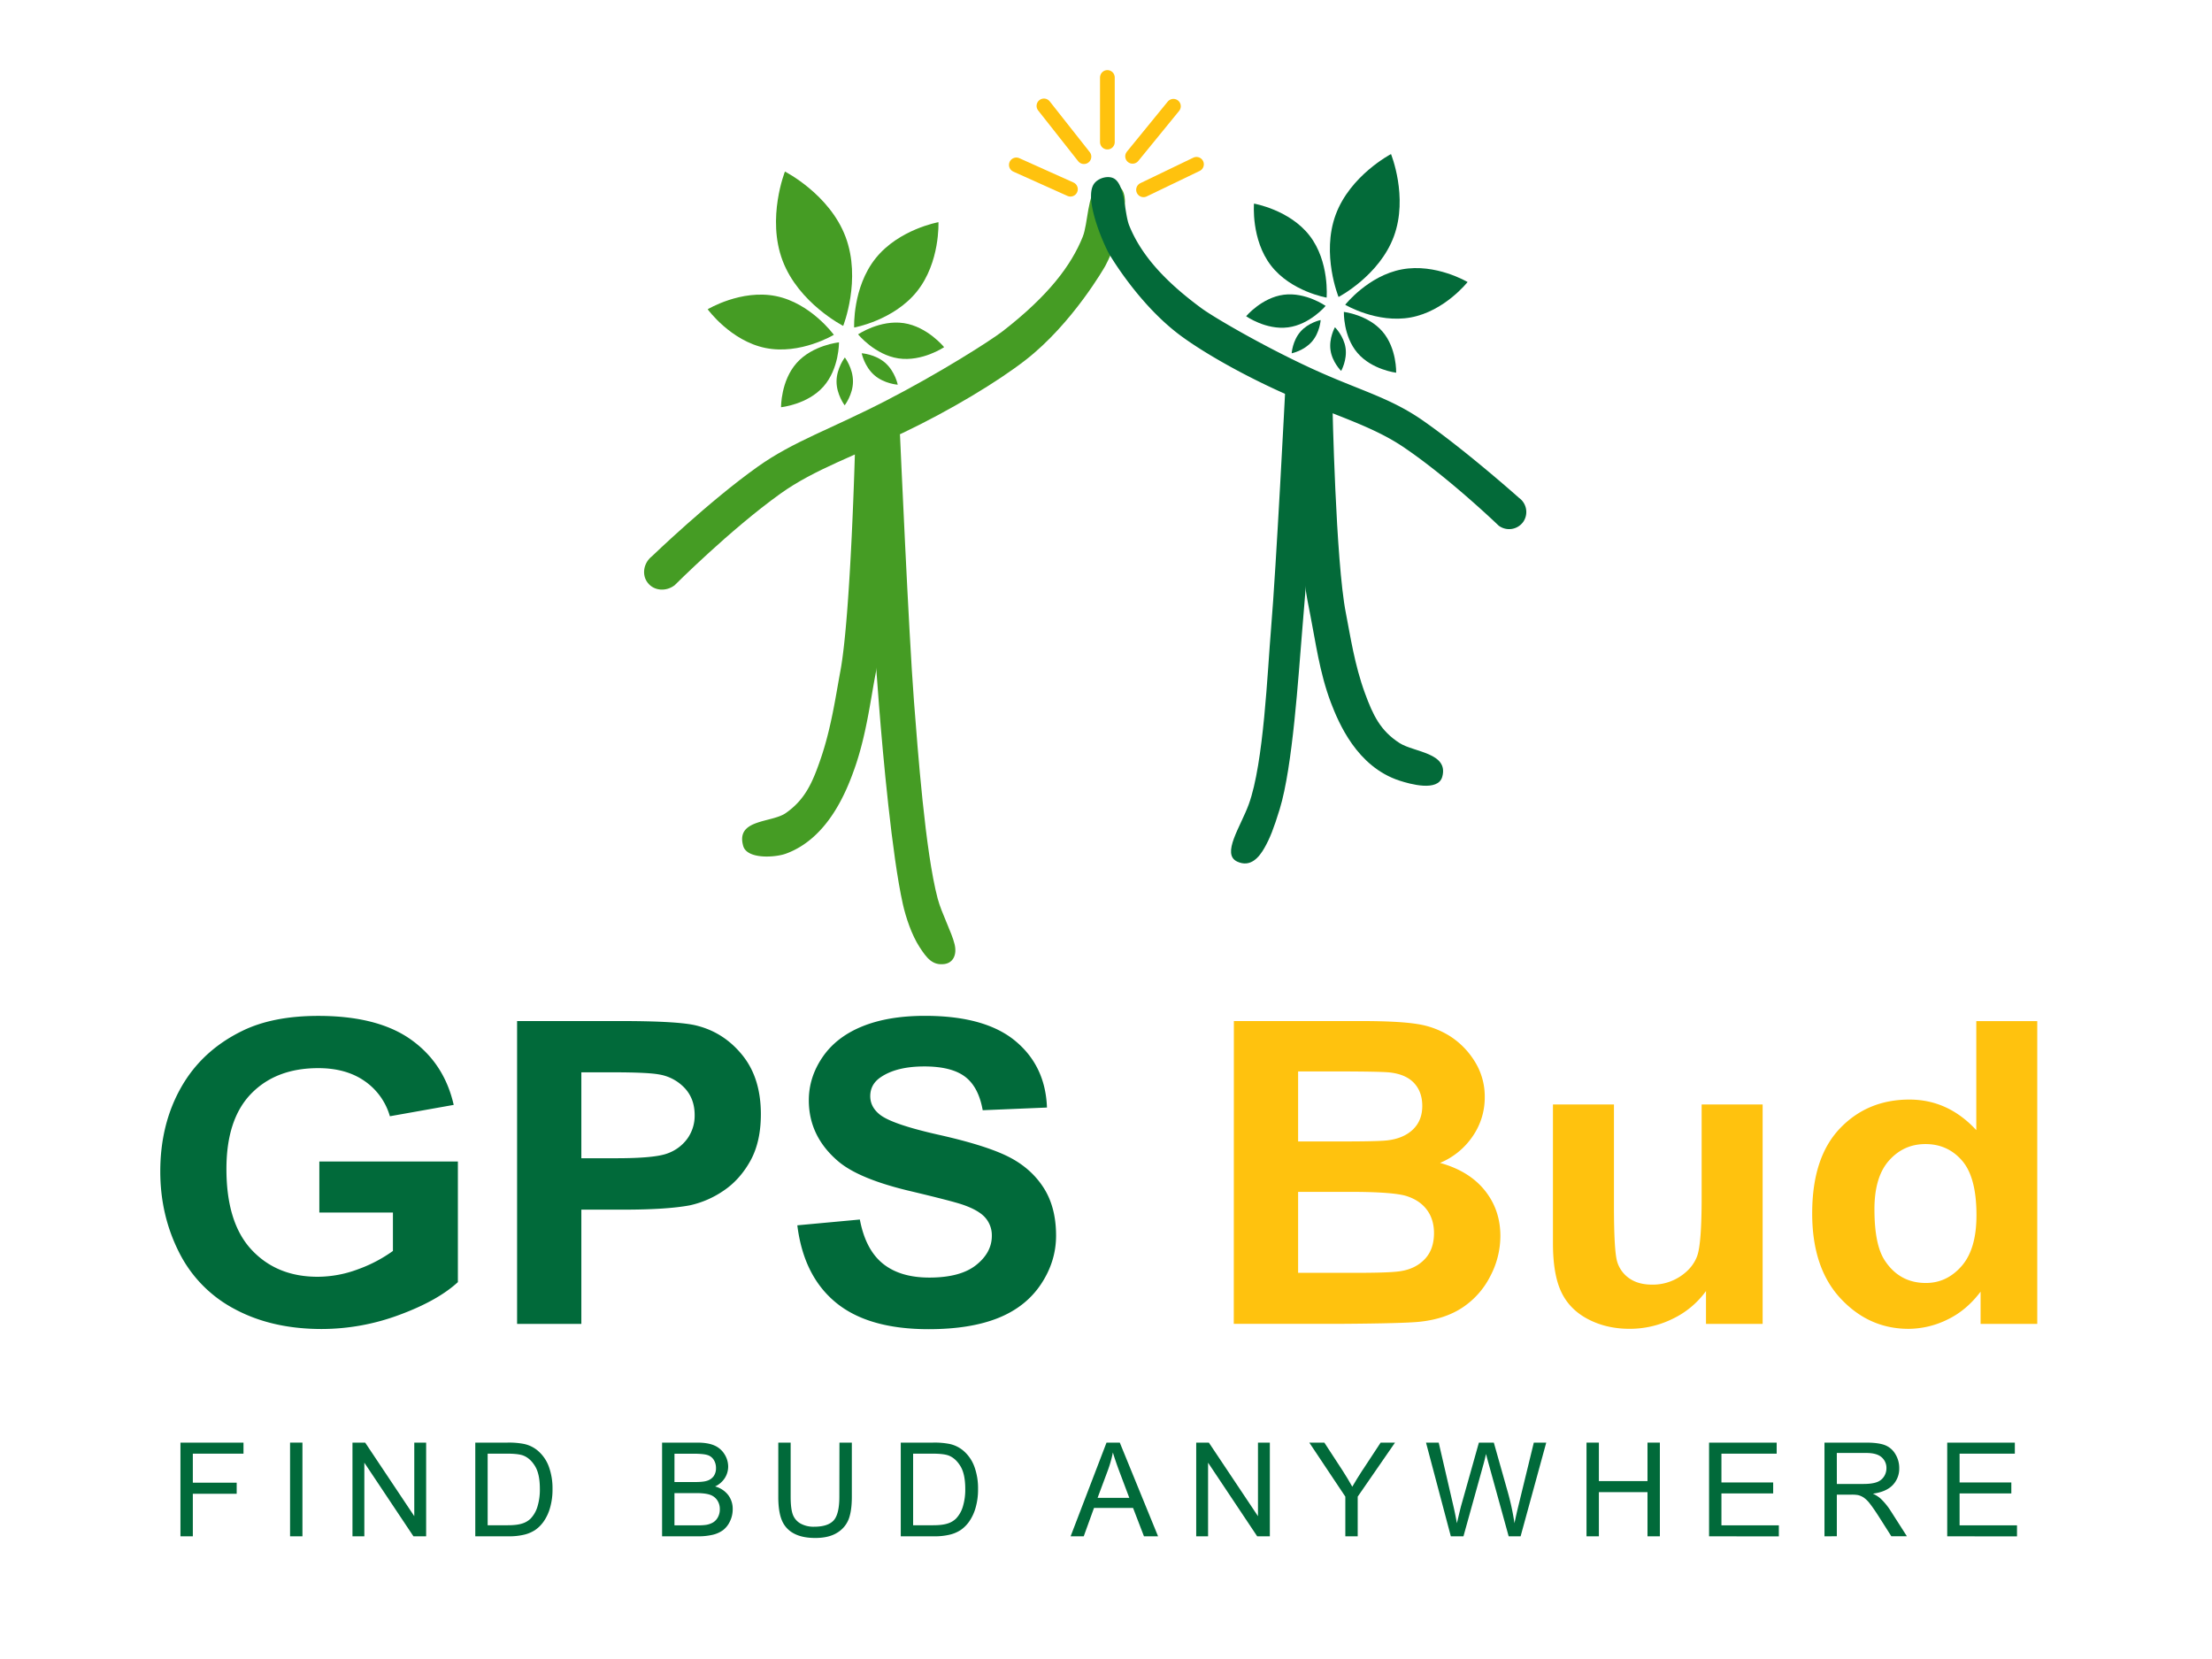 <svg id="Logo_Completo" data-name="Logo Completo" xmlns="http://www.w3.org/2000/svg" viewBox="0 0 2000 1500"><defs><style>.cls-1{fill:#016a3a;}.cls-2,.cls-5{fill:#ffc20e;}.cls-3{fill:#459c24;}.cls-4{fill:#036a39;}.cls-5{stroke:#ffc20e;stroke-linecap:round;stroke-linejoin:round;stroke-width:13.3px;}</style></defs><path class="cls-1" d="M288.73,1096.3v-46.12H414v109.06q-18.26,16.8-52.89,29.6a201.41,201.41,0,0,1-70.17,12.79q-45.15,0-78.7-18a117.1,117.1,0,0,1-50.44-51.54q-16.89-33.52-16.88-72.93,0-42.76,18.84-76t55.15-51q27.67-13.62,68.89-13.63,53.58,0,83.71,21.38T410.22,999l-57.7,10.27a58,58,0,0,0-22.87-31.84q-16.77-11.67-41.9-11.67-38.08,0-60.55,23t-22.47,68.16q0,48.74,22.77,73.11t59.66,24.37a104.66,104.66,0,0,0,36.61-6.81,127.88,127.88,0,0,0,31.5-16.53V1096.3Z"/><path class="cls-1" d="M467.53,1197V923.19h93.23q53,0,69.08,4.11,24.74,6.15,41.42,26.79t16.68,53.32q0,25.22-9.62,42.39t-24.43,27a86.51,86.51,0,0,1-30.13,13q-20.81,3.92-60.25,3.92H525.63V1197Zm58.1-227.46v77.69h31.79q34.35,0,45.93-4.3a37.87,37.87,0,0,0,18.15-13.44,35.56,35.56,0,0,0,6.58-21.29q0-14.94-9.23-24.65a40.8,40.8,0,0,0-23.35-12.14q-10.41-1.86-41.81-1.87Z"/><path class="cls-1" d="M720.91,1107.88l56.53-5.23q5.1,27.09,20.7,39.78t42.1,12.7q28.07,0,42.3-11.3t14.23-26.42a24.17,24.17,0,0,0-6-16.53q-6-6.81-20.9-11.86-10.21-3.36-46.52-12-46.71-11-65.55-27.08-26.49-22.59-26.5-55.09,0-20.91,12.47-39.12T779.69,928q23.46-9.52,56.63-9.52,54.16,0,81.55,22.6t28.75,60.31l-58.1,2.43q-3.72-21.09-16-30.34t-36.8-9.25q-25.32,0-39.65,9.9-9.23,6.35-9.22,17,0,9.72,8.63,16.62,11,8.79,53.39,18.31t62.71,19.7q20.31,10.18,31.79,27.82t11.48,43.61q0,23.54-13.74,44.07t-38.86,30.53q-25.12,10-62.61,10-54.55,0-83.8-24T720.91,1107.88Z"/><path class="cls-2" d="M1115.61,923.19h115q34.14,0,50.93,2.71a77.06,77.06,0,0,1,30,11.29,71.86,71.86,0,0,1,22.08,22.88,59.65,59.65,0,0,1,8.83,32,61.54,61.54,0,0,1-10.89,35.29,66.64,66.64,0,0,1-29.54,24.09q26.3,7.29,40.43,24.84t14.13,41.27a78.08,78.08,0,0,1-9.13,36.32,74.13,74.13,0,0,1-24.92,28.2q-15.81,10.56-39,13-14.53,1.5-70.07,1.87h-97.93Zm58.09,45.56v63.31h38.08q33.95,0,42.19-.93,14.92-1.68,23.46-9.81t8.53-21.38q0-12.69-7.36-20.63t-21.88-9.62q-8.64-.93-49.65-.94Zm0,108.88v73.2h53.78q31.39,0,39.84-1.68,13-2.24,21.1-10.92t8.14-23.25q0-12.33-6.28-20.92t-18.15-12.51q-11.88-3.91-51.52-3.92Z"/><path class="cls-2" d="M1542.49,1197v-29.69a79.28,79.28,0,0,1-29.93,25,87.4,87.4,0,0,1-39.16,9.15q-21,0-37.68-8.78T1411.58,1168q-7.47-15.87-7.46-43.88V998.63h55.15v91.14q0,41.84,3,51.26A28,28,0,0,0,1473.4,1156q8,5.51,20.41,5.51a45,45,0,0,0,25.32-7.38q11.19-7.38,15.31-18.3t4.12-53.5V998.63h55.15V1197Z"/><path class="cls-2" d="M1842,1197h-51.23v-29.13q-12.75,17-30.12,25.3a80.49,80.49,0,0,1-35,8.31q-35.91,0-61.53-27.54t-25.61-76.85q0-50.41,24.93-76.66t63-26.24q34.93,0,60.45,27.64v-98.6H1842Zm-147.2-103.46q0,31.76,9.22,45.94,13.35,20.55,37.29,20.54,19,0,32.39-15.4t13.34-46q0-34.17-13-49.2t-33.17-15q-19.62,0-32.87,14.85T1694.79,1093.5Z"/><path class="cls-1" d="M163.16,1389.07v-84.72h57v10H174.35v26.24H214v10H174.35v38.48Z"/><path class="cls-1" d="M262.26,1389.07v-84.72h11.19v84.72Z"/><path class="cls-1" d="M318.69,1389.07v-84.72h11.48l44.4,66.52v-66.52H385.3v84.72H373.82l-44.4-66.57v66.57Z"/><path class="cls-1" d="M429.73,1389.07v-84.72h29.12a70.3,70.3,0,0,1,15,1.22,28.48,28.48,0,0,1,12.4,6.07,34.45,34.45,0,0,1,10,14.47,57,57,0,0,1,3.31,20.14,59.29,59.29,0,0,1-2.24,17.11,41.56,41.56,0,0,1-5.77,12.33,30.67,30.67,0,0,1-7.7,7.69,31.26,31.26,0,0,1-10.09,4.25,57.67,57.67,0,0,1-13.58,1.44Zm11.19-10H459q8.36,0,13.12-1.56a18.71,18.71,0,0,0,7.58-4.4,26.7,26.7,0,0,0,6.2-10.72,52.47,52.47,0,0,0,2.22-16.32q0-13.29-4.35-20.43t-10.59-9.57q-4.48-1.72-14.47-1.73H440.92Z"/><path class="cls-1" d="M598.63,1389.07v-84.72h31.72q9.69,0,15.55,2.58a20,20,0,0,1,9.16,7.91,20.84,20.84,0,0,1,3.32,11.18,19.21,19.21,0,0,1-2.94,10.23,21,21,0,0,1-8.88,7.75,22.07,22.07,0,0,1,11.79,7.68,20.63,20.63,0,0,1,4.13,12.83,24.83,24.83,0,0,1-2.51,11.07,21.51,21.51,0,0,1-6.2,7.89,26,26,0,0,1-9.26,4.19,56.43,56.43,0,0,1-13.64,1.41ZM609.82,1340H628.1q7.44,0,10.67-1a11.82,11.82,0,0,0,6.43-4.22,12.18,12.18,0,0,0,2.17-7.4,13.68,13.68,0,0,0-2-7.42,10.23,10.23,0,0,0-5.77-4.39q-3.75-1.18-12.86-1.19h-16.9Zm0,39.13h21a48,48,0,0,0,7.61-.41,18.12,18.12,0,0,0,6.46-2.31,12.25,12.25,0,0,0,4.27-4.71,14.71,14.71,0,0,0,1.67-7.14,14,14,0,0,0-2.42-8.23,12.72,12.72,0,0,0-6.72-4.91q-4.29-1.42-12.37-1.42H609.82Z"/><path class="cls-1" d="M759,1304.35h11.19v49q0,12.78-2.88,20.29a24.84,24.84,0,0,1-10.41,12.22q-7.53,4.71-19.76,4.71-11.88,0-19.43-4.11a23.34,23.34,0,0,1-10.78-11.87q-3.24-7.77-3.23-21.24v-49h11.18v48.89q0,11,2,16.27a15.53,15.53,0,0,0,7,8.06,24.31,24.31,0,0,0,12.19,2.83q12.35,0,17.59-5.6t5.25-21.56Z"/><path class="cls-1" d="M814.43,1389.07v-84.72h29.12a70.36,70.36,0,0,1,15.05,1.22,28.48,28.48,0,0,1,12.4,6.07,34.54,34.54,0,0,1,10,14.47,57,57,0,0,1,3.31,20.14,59.27,59.27,0,0,1-2.25,17.11,41.56,41.56,0,0,1-5.76,12.33,30.84,30.84,0,0,1-7.7,7.69,31.23,31.23,0,0,1-10.1,4.25,57.61,57.61,0,0,1-13.58,1.44Zm11.18-10h18q8.37,0,13.12-1.56a18.76,18.76,0,0,0,7.59-4.4,26.7,26.7,0,0,0,6.2-10.72,52.47,52.47,0,0,0,2.22-16.32q0-13.29-4.36-20.43t-10.58-9.57q-4.5-1.72-14.47-1.73H825.61Z"/><path class="cls-1" d="M968,1389.07l32.47-84.72h12l34.61,84.72h-12.75l-9.86-25.66H989.16l-9.29,25.66Zm24.4-34.79h28.66l-8.83-23.46q-4-10.69-6-17.57a108.25,108.25,0,0,1-4.56,16.18Z"/><path class="cls-1" d="M1081.57,1389.07v-84.72H1093l44.41,66.52v-66.52h10.73v84.72H1136.7l-44.41-66.57v66.57Z"/><path class="cls-1" d="M1231.94,1329.26l16.38-24.91h13l-33.74,48.84v35.88h-11.19v-35.88l-32.58-48.84h13.61l16.67,25.55q4.61,7.15,8.59,14.33,3.81-6.64,9.23-15"/><path class="cls-1" d="M1311.78,1389.07l-22.44-84.72h11.48l12.86,55.54q2.07,8.73,3.58,17.34,3.23-13.59,3.8-15.66l16.09-57.22h13.5l12.11,42.88a227.86,227.86,0,0,1,6.57,30q1.62-8,4.21-18.44l13.27-54.44h11.24l-23.18,84.72h-10.79l-17.82-64.55q-2.25-8.08-2.65-9.94-1.32,5.84-2.48,9.94l-17.93,64.55Z"/><path class="cls-1" d="M1434.46,1389.07v-84.72h11.19v34.79h43.95v-34.79h11.18v84.72H1489.6v-39.93h-43.95v39.93Z"/><path class="cls-1" d="M1545.27,1389.07v-84.72h61.13v10h-49.94v26h46.77v9.94h-46.77v28.84h51.9v10Z"/><path class="cls-1" d="M1649.62,1389.07v-84.72h37.49q11.3,0,17.18,2.29a18.79,18.79,0,0,1,9.4,8.06,24,24,0,0,1,3.52,12.77,21.34,21.34,0,0,1-5.82,15.2q-5.84,6.18-18,7.86a28.8,28.8,0,0,1,6.75,4.22,58.24,58.24,0,0,1,9.29,11.27l14.7,23h-14.07l-11.19-17.62q-4.9-7.64-8.07-11.68a25.73,25.73,0,0,0-5.68-5.66,16.65,16.65,0,0,0-5.11-2.25,33.25,33.25,0,0,0-6.22-.41h-13v37.62Zm11.19-47.33h24q7.67,0,12-1.59a12.71,12.71,0,0,0,6.58-5.08,13.76,13.76,0,0,0,2.25-7.6,12.64,12.64,0,0,0-4.36-9.88q-4.35-3.87-13.75-3.87h-26.76Z"/><path class="cls-1" d="M1760.6,1389.07v-84.72h61.13v10h-49.94v26h46.77v9.94h-46.77v28.84h51.9v10Z"/><path class="cls-3" d="M999.37,240.42s-29.28,51.87-72.21,85.19c-25.09,19.48-67.68,45.21-110.52,65.65s-80.6,33.28-111,55.07C660,479.06,610,529.13,610,529.13c-7.77,6-18.68,5.11-24.24-2.06l-.18-.22c-5.56-7.17-3.75-18,4-24,0,0,51.42-49.59,95.68-81,32.19-22.87,65.62-33.72,116.1-59.73,47.65-24.56,93.77-53.76,105.36-62.75,41.42-32.16,61.82-59.44,72.21-85.19,4.95-12.29,4-38.14,14-46.53,5.89-4.91,17.46-2.47,21.57,3.78C1024.13,186,1004.89,230.46,999.37,240.42Z"/><path class="cls-3" d="M813.77,393.87s7.93,180,12.59,240c3.47,44.61,10.19,136.2,21.45,178.61,3.51,13.21,12.76,30.54,15.32,41.36,2.32,9.8-1.63,16.7-9.07,17.78-11,1.58-16.3-5.6-22.63-15.31-7.14-11-12.39-26.71-15.15-39.06-9.79-43.82-18-134.67-21.51-179.5-4.56-58.65-4.62-58.65-12.7-241.44-.79-10.08,5.71-18.88,14.43-19.55h0C805.22,376.11,813,383.8,813.77,393.87Z"/><path class="cls-3" d="M773.21,401.38S769.29,556.28,759.79,607c-4.14,22.11-8.12,51-17.78,79.12-7.31,21.3-14,36.77-31.51,49-12.83,9-45.52,5.25-38.52,29.76,3.5,12.26,29,10.46,38.52,7,38.51-14,55.16-57.23,62.17-77.07,10.42-29.52,14.32-61,18.73-84.17,9.44-49.47,7.46-50.2,13.51-206.78a15.85,15.85,0,0,0-14.63-16.91h0A15.85,15.85,0,0,0,773.21,401.38Z"/><path class="cls-3" d="M764.51,214.12c14.54,38.54-2.13,80.53-2.13,80.53s-40.25-20.51-54.8-59,2.13-80.53,2.13-80.53S750,175.57,764.51,214.12Z"/><path class="cls-3" d="M829.09,263.47c-21.05,26.3-56.8,32.67-56.8,32.67s-1.63-36.28,19.41-62.58,56.8-32.67,56.8-32.67S850.13,237.17,829.09,263.47Z"/><path class="cls-3" d="M701.65,267.73c31.5,6.39,52.27,35,52.27,35s-30.29,18.28-61.79,11.9-52.27-35-52.27-35S670.16,261.34,701.65,267.73Z"/><path class="cls-3" d="M812.37,324.05c-21.47-3.2-36.5-21.75-36.5-21.75s19.78-13.36,41.26-10.16,36.5,21.75,36.5,21.75S833.84,327.25,812.37,324.05Z"/><path class="cls-3" d="M744.42,349.62C730,365.81,706.2,368.19,706.2,368.19s-.31-23.87,14.15-40.06,38.22-18.58,38.22-18.58S758.88,333.42,744.42,349.62Z"/><path class="cls-3" d="M771.23,344.87c0,11.94-7.52,21.6-7.52,21.6s-7.4-9.72-7.35-21.66,7.52-21.6,7.52-21.6S771.28,332.92,771.23,344.87Z"/><path class="cls-3" d="M800.3,328c9,7.85,11.41,19.82,11.41,19.82s-12.18-.76-21.19-8.61-11.42-19.81-11.42-19.81S791.29,320.16,800.3,328Z"/><path class="cls-4" d="M1002.65,229.24s26.55,46.17,65.41,74.67c22.71,16.65,61.25,38.2,100,54.88s72.92,26.63,100.46,45.15c41.34,27.81,86.54,71.34,86.54,71.34a15.7,15.7,0,0,0,21.92-3.07l.16-.21a15.7,15.7,0,0,0-3.67-21.82s-47.17-42.12-86.62-69.72c-31.38-21.94-59.38-27.76-105-49.18-43.12-20.22-84.86-44.78-95.35-52.47-37.5-27.5-56-51.54-65.41-74.67-4.5-11-3.64-34.8-12.75-42-5.33-4.22-15.79-1.42-19.49,4.52C980.19,180.47,997.65,220.36,1002.65,229.24Z"/><path class="cls-4" d="M1162.06,352.56s-8.21,161.09-12.75,214.81c-3.36,39.92-6.61,122.4-20.2,159.78-7.4,20.37-25.08,45.17-10.42,51.9,11.82,5.43,19.56-3.55,24.67-12.58,4.75-8.39,8.27-17.19,13.7-34.88,11.78-38.43,16.88-120.46,20.26-160.59,4.43-52.48,4.48-52.47,12.86-216.07.76-9-5-16.93-12.68-17.58h0C1169.77,336.7,1162.82,343.54,1162.06,352.56Z"/><path class="cls-4" d="M1204.72,364.93s2.93,142.66,12.14,189.28c4,20.34,7.83,46.91,17.35,72.76,7.21,19.58,13.83,33.78,31.35,44.95,12.83,8.19,44.49,8.71,38.48,30.39-3.81,13.75-29.21,6.6-38.73,3.48-38.61-12.65-55-52.35-62-70.59-10.28-27.12-14-56.12-18.27-77.4-9.16-45.52-7.17-46.21-12.23-190.4-.61-7.94,6.05-15,14.82-15.68h0C1196.43,351,1204.1,357,1204.72,364.93Z"/><path class="cls-4" d="M1260.33,213.58c-13.1,35.68-50.06,54.93-50.06,54.93s-15.73-38.59-2.64-74.27,50.06-54.93,50.06-54.93S1273.42,177.91,1260.33,213.58Z"/><path class="cls-4" d="M1275.63,287c-30.55,5.67-59.35-11.45-59.35-11.45s20.75-26.31,51.3-32S1326.93,255,1326.93,255,1306.19,281.32,1275.63,287Z"/><path class="cls-4" d="M1184.11,213.09c18.13,23.46,15.36,56,15.36,56s-32.17-5.51-50.3-29-15.36-56-15.36-56S1166,189.64,1184.11,213.09Z"/><path class="cls-4" d="M1227.43,319.18C1214.37,304,1215.07,282,1215.07,282s21.87,2.6,34.93,17.79,12.35,37.2,12.35,37.2S1240.48,334.37,1227.43,319.18Z"/><path class="cls-4" d="M1164.57,296c-19.86,2.58-37.87-10.08-37.87-10.08s14.18-16.85,34-19.43,37.88,10.08,37.88,10.08S1184.43,293.46,1164.57,296Z"/><path class="cls-4" d="M1186.16,308.9c-7.24,8.31-18.28,10.54-18.28,10.54s.69-11.24,7.93-19.55,18.28-10.54,18.28-10.54S1193.39,300.59,1186.16,308.9Z"/><path class="cls-4" d="M1216.61,314.67c1.55,10.91-4,20.72-4,20.72s-8.05-7.88-9.61-18.79,4-20.72,4-20.72S1215.06,303.76,1216.61,314.67Z"/><line class="cls-5" x1="1001.25" y1="70.04" x2="1001.25" y2="128.48"/><line class="cls-5" x1="1060.97" y1="96.07" x2="1024.03" y2="141.34"/><line class="cls-5" x1="980.07" y1="141.65" x2="943.88" y2="95.76"/><line class="cls-5" x1="967.85" y1="171.07" x2="918.93" y2="149.1"/><line class="cls-5" x1="1081.81" y1="148.56" x2="1033.93" y2="171.61"/></svg>